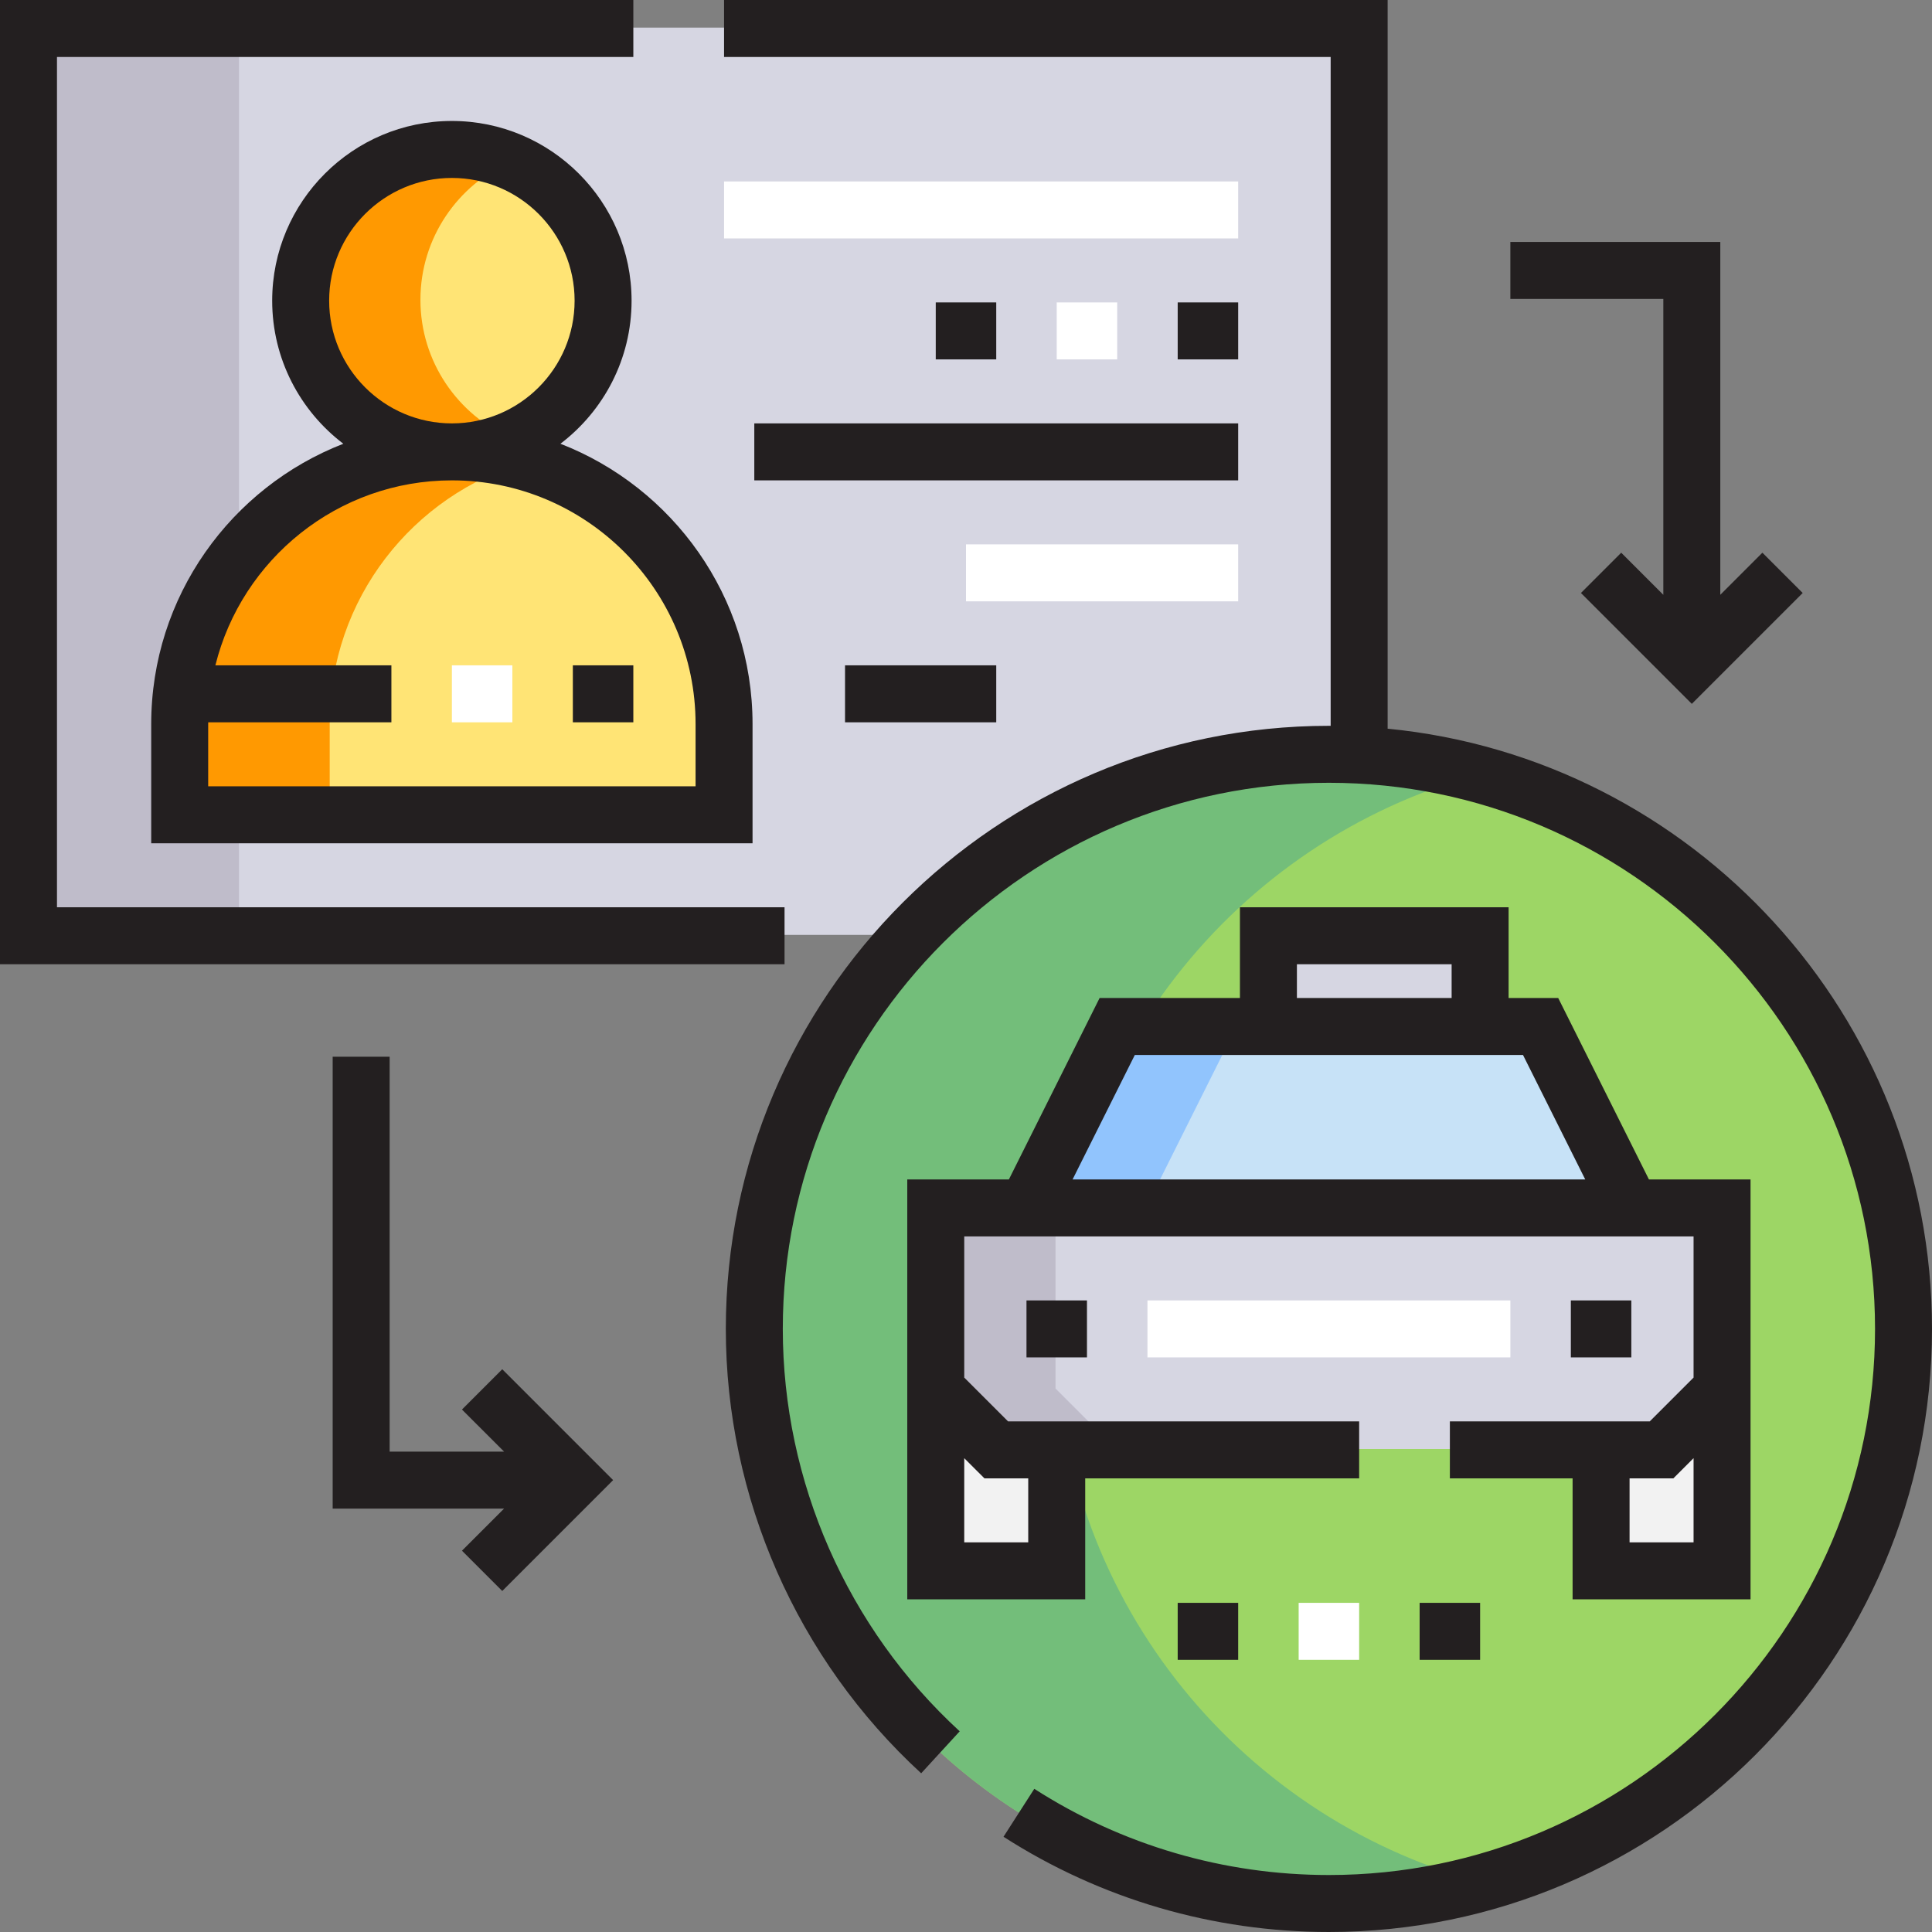 <?xml version="1.0" encoding="iso-8859-1"?>
<!-- Generator: Adobe Illustrator 19.0.0, SVG Export Plug-In . SVG Version: 6.00 Build 0)  -->
<svg xmlns="http://www.w3.org/2000/svg" xmlns:xlink="http://www.w3.org/1999/xlink" version="1.1" id="Layer_1" x="0px" y="0px" viewBox="0 0 508.646 508.646" style="enable-background:new 0 0 508.646 508.646;" xml:space="preserve" width="512" height="512">
<rect x="0" y="0" width="508.646" height="508.646" fill="#808080" stroke="none"/>
<g>
	<g>
		<rect x="7.219" y="7.27" style="fill:#D6D6E2;" width="350.329" height="238.861"/>
		<g>
			<circle style="fill:#9DD665;" cx="349.549" cy="349.637" r="151.278"/>
			<g>
				<path style="fill:#73BE7A;" d="M277.89,349.637c0-69.747,47.267-128.31,111.468-145.808c-12.704-3.462-26.009-5.47-39.81-5.47      c-83.549,0-151.278,67.73-151.278,151.278S266,500.916,349.549,500.916c13.801,0,27.106-2.008,39.81-5.47      C325.157,477.948,277.89,419.385,277.89,349.637z"/>
			</g>
		</g>
		<rect x="7.181" y="7.27" style="fill:#BFBCCA;" width="55.734" height="238.861"/>
		<g>
			<path style="fill:#FFE475;" d="M190.308,190.397v23.886H46.992v-23.886c0-39.571,32.087-71.658,71.658-71.658     S190.308,150.826,190.308,190.397z"/>
			<path style="fill:#FFE475;" d="M118.65,39.118c21.975,0,39.81,17.835,39.81,39.81s-17.835,39.81-39.81,39.81     s-39.81-17.835-39.81-39.81S96.675,39.118,118.65,39.118z"/>
			<g>
				<path style="fill:#FF9901;" d="M138.555,121.6c-6.326-1.828-12.99-2.861-19.905-2.861c-39.571,0-71.658,32.087-71.658,71.658      v23.886h39.81v-23.886C86.802,157.74,108.676,130.234,138.555,121.6z"/>
			</g>
			<g>
				<path style="fill:#FF9901;" d="M110.688,78.929c0-16.306,9.842-30.293,23.886-36.445c-4.883-2.139-10.254-3.365-15.924-3.365      c-21.975,0-39.81,17.835-39.81,39.81s17.835,39.81,39.81,39.81c5.67,0,11.041-1.226,15.924-3.365      C120.53,109.221,110.688,95.234,110.688,78.929z"/>
			</g>
		</g>
		<g>
			<polygon style="fill:#F2F2F2;" points="453.055,365.561 453.055,413.334 421.207,413.334 421.207,381.485 437.131,381.485    "/>
			<polygon style="fill:#F2F2F2;" points="277.89,381.485 277.89,413.334 246.042,413.334 246.042,365.561 261.966,381.485    "/>
			<polygon style="fill:#D6D6E2;" points="421.207,381.485 277.89,381.485 261.966,381.485 246.042,365.561 246.042,317.789      269.928,317.789 429.169,317.789 453.055,317.789 453.055,365.561 437.131,381.485    "/>
			<polygon style="fill:#C7E2F7;" points="405.283,270.017 429.169,317.789 269.928,317.789 293.814,270.017 333.624,270.017      389.359,270.017    "/>
			<rect x="333.624" y="246.131" style="fill:#D6D6E2;" width="55.734" height="23.886"/>
			<g>
				<polygon style="fill:#BFBCCA;" points="277.89,317.789 269.928,317.789 246.042,317.789 246.042,365.561 261.966,381.485       277.89,381.485 293.814,381.485 277.89,365.561     "/>
			</g>
			<g>
				<polygon style="fill:#91C4FD;" points="293.814,270.017 269.928,317.789 301.776,317.789 325.662,270.017     "/>
			</g>
		</g>
	</g>
	<g>
		<g>
			<g>
				<rect x="302.095" y="342.367" style="fill:#FFFFFF;" width="95.544" height="15"/>
			</g>
			<g>
				<rect x="118.968" y="175.164" style="fill:#FFFFFF;" width="15.924" height="15"/>
			</g>
			<g>
				<rect x="190.626" y="47.771" style="fill:#FFFFFF;" width="135.354" height="15"/>
			</g>
			<g>
				<rect x="278.208" y="79.62" style="fill:#FFFFFF;" width="15.924" height="15"/>
			</g>
			<g>
				<rect x="254.323" y="143.316" style="fill:#FFFFFF;" width="71.658" height="15"/>
			</g>
			<g>
				<rect x="341.905" y="421.987" style="fill:#FFFFFF;" width="15.924" height="15"/>
			</g>
			<g>
				<rect x="270.247" y="342.367" style="fill:#231F20;" width="15.924" height="15"/>
				<rect x="413.563" y="342.367" style="fill:#231F20;" width="15.924" height="15"/>
				<path style="fill:#231F20;" d="M326.443,238.86v23.887h-36.945l-23.886,47.771H238.86v55.272v3.106v52.166h46.848v-31.849      h72.121v-15h-92.438l-11.531-11.53v-37.166h4.251h183.511h4.25v37.166l-11.53,11.53h-52.628v15h32.31v31.849h46.848v-52.166      v-3.106v-55.272h-26.751l-23.886-47.771h-13.059V238.86H326.443z M259.178,389.215h11.53v16.849H253.86v-22.166L259.178,389.215      z M445.873,406.063h-16.848v-16.849h11.531l5.317-5.317V406.063z M341.443,253.86h40.734v8.887h-40.734V253.86z       M417.352,310.519h-134.97l16.386-32.771h102.198L417.352,310.519z"/>
				<path style="fill:#231F20;" d="M365.329,191.843V0H190.626v15h159.703v176.095c-0.154,0-0.308-0.006-0.462-0.006      c-87.551,0-158.778,71.228-158.778,158.778c0,44.346,18.747,86.989,51.434,116.995l10.144-11.051      c-29.601-27.172-46.577-65.788-46.577-105.944c0-79.279,64.499-143.778,143.778-143.778s143.779,64.499,143.779,143.778      s-64.499,143.778-143.779,143.778c-27.617,0-54.439-7.849-77.567-22.696l-8.104,12.623c25.55,16.403,55.174,25.073,85.67,25.073      c87.551,0,158.779-71.228,158.779-158.778C508.646,267.533,445.651,199.643,365.329,191.843z"/>
				<polygon style="fill:#231F20;" points="206.55,238.86 15,238.86 15,15 166.74,15 166.74,0 0,0 0,253.86 206.55,253.86     "/>
				<path style="fill:#231F20;" d="M39.81,190.626v31.387h158.316v-31.387c0-33.573-21.018-62.31-50.579-73.798      c11.372-8.648,18.731-22.313,18.731-37.67c0-26.087-21.223-47.311-47.31-47.311s-47.31,21.224-47.31,47.311      c0,15.356,7.359,29.021,18.731,37.67C60.828,128.316,39.81,157.053,39.81,190.626z M86.658,79.158      c0-17.816,14.494-32.311,32.31-32.311s32.31,14.494,32.31,32.311c0,17.815-14.494,32.31-32.31,32.31      S86.658,96.974,86.658,79.158z M118.968,126.468c35.377,0,64.158,28.781,64.158,64.158v16.387H54.81v-16.387      c0-0.155,0.011-0.307,0.012-0.462h48.222v-15H56.705C63.644,147.233,88.922,126.468,118.968,126.468z"/>
				<rect x="150.816" y="175.164" style="fill:#231F20;" width="15.924" height="15"/>
				<rect x="310.057" y="79.62" style="fill:#231F20;" width="15.924" height="15"/>
				<rect x="246.36" y="79.62" style="fill:#231F20;" width="15.924" height="15"/>
				<rect x="198.588" y="111.468" style="fill:#231F20;" width="127.393" height="15"/>
				<rect x="222.475" y="175.164" style="fill:#231F20;" width="39.81" height="15"/>
				<polygon style="fill:#231F20;" points="437.911,156.596 426.828,145.513 416.222,156.12 445.411,185.309 474.601,156.12       463.994,145.513 452.911,156.596 452.911,63.696 397.639,63.696 397.639,78.696 437.911,78.696     "/>
				<polygon style="fill:#231F20;" points="121.627,371.095 132.71,382.177 102.582,382.177 102.582,278.209 87.582,278.209       87.582,397.177 132.71,397.177 121.627,408.26 132.233,418.867 161.423,389.677 132.233,360.487     "/>
				<rect x="373.753" y="421.987" style="fill:#231F20;" width="15.924" height="15"/>
				<rect x="310.057" y="421.987" style="fill:#231F20;" width="15.924" height="15"/>
			</g>
		</g>
	</g>
</g>















</svg>
